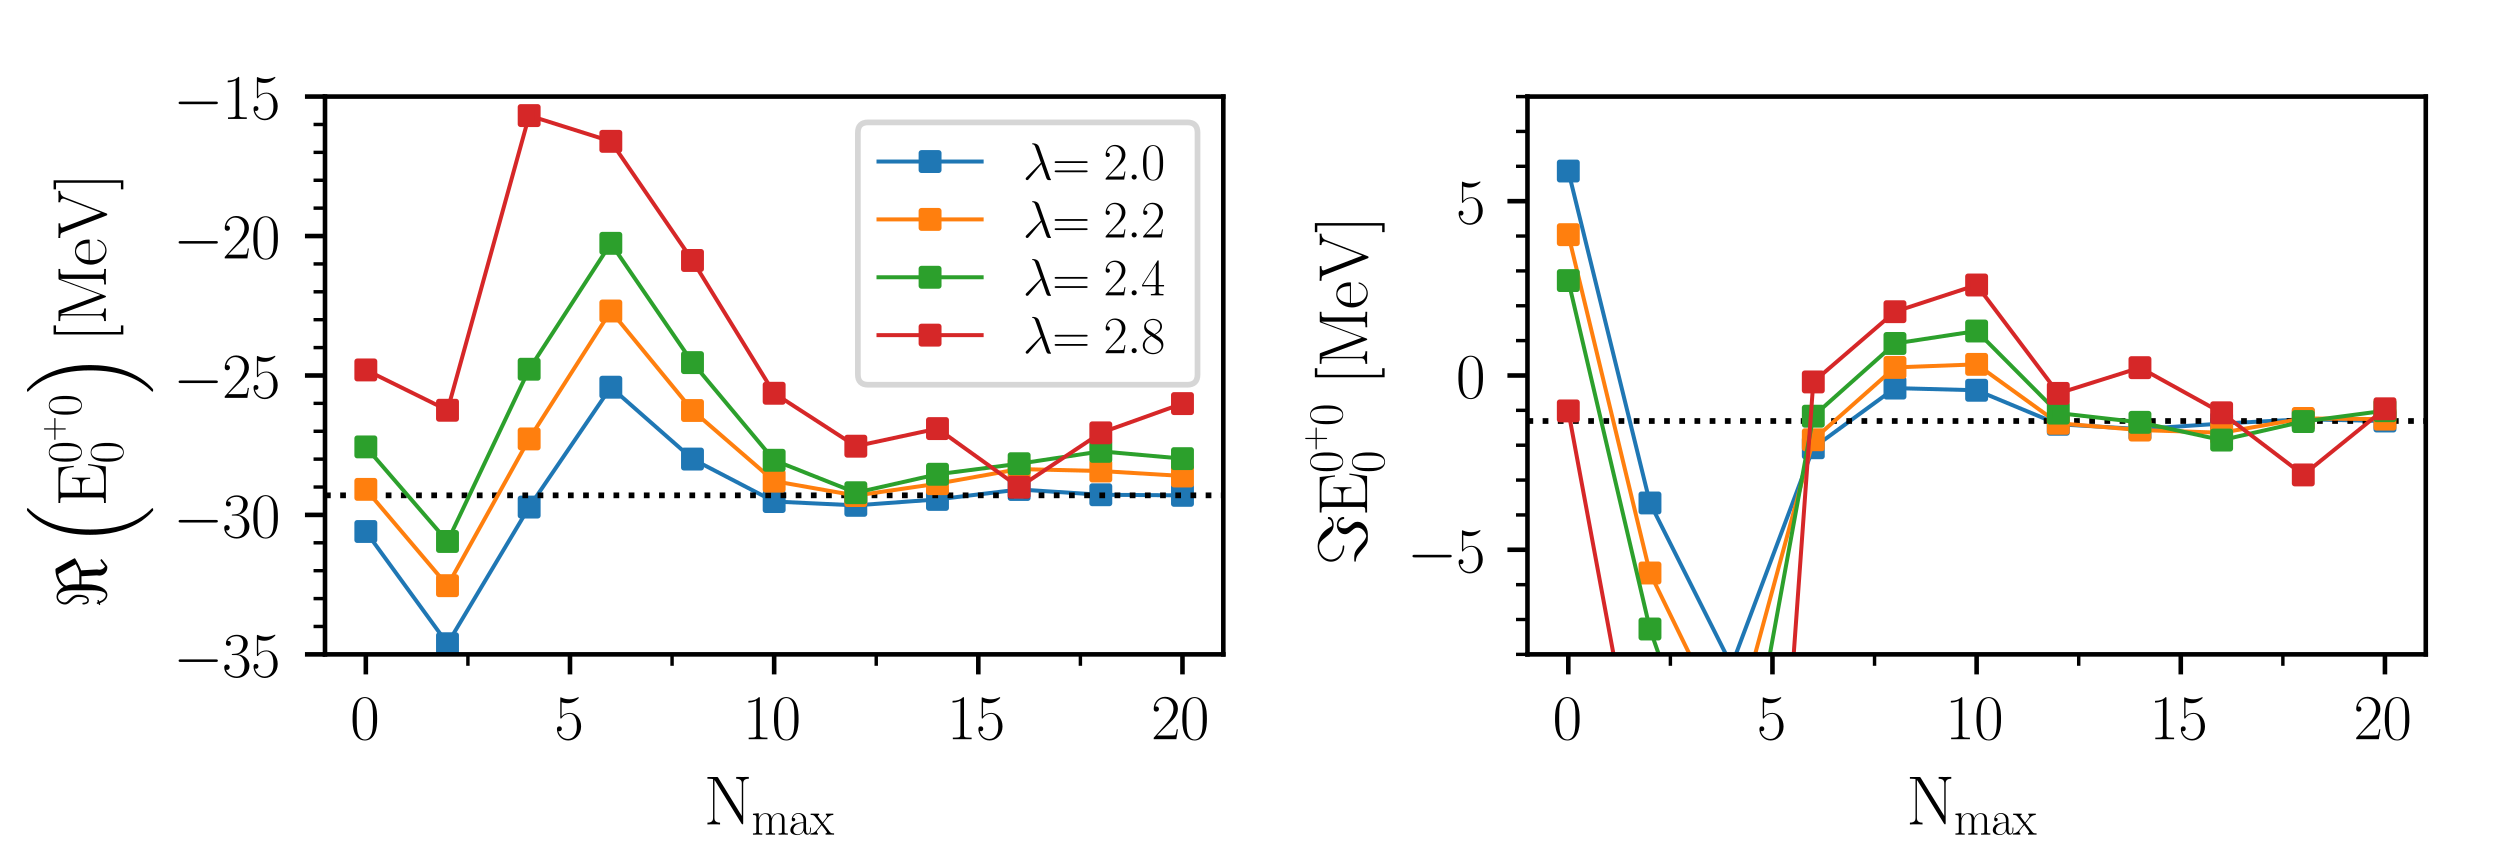 <?xml version="1.0" encoding="utf-8" standalone="no"?>
<!DOCTYPE svg PUBLIC "-//W3C//DTD SVG 1.1//EN"
  "http://www.w3.org/Graphics/SVG/1.1/DTD/svg11.dtd">
<svg xmlns:xlink="http://www.w3.org/1999/xlink" width="436.32pt" height="148.32pt" viewBox="0 0 436.32 148.32" xmlns="http://www.w3.org/2000/svg" version="1.1">
 <defs>
  <style type="text/css">*{stroke-linejoin: round; stroke-linecap: butt}</style>
 </defs>
 <g id="figure_1">
  <g id="patch_1">
   <path d="M 0 148.32 
L 436.32 148.32 
L 436.32 0 
L 0 0 
z
" style="fill: #ffffff"/>
  </g>
  <g id="axes_1">
   <g id="patch_2">
    <path d="M 56.722 114.206 
L 213.502 114.206 
L 213.502 16.857 
L 56.722 16.857 
z
" style="fill: #ffffff"/>
   </g>
   <g id="matplotlib.axis_1">
    <g id="xtick_1">
     <g id="line2d_1">
      <defs>
       <path id="m18f931383c" d="M 0 0 
L 0 3.5 
" style="stroke: #000000; stroke-width: 0.8"/>
      </defs>
      <g>
       <use xlink:href="#m18f931383c" x="63.848" y="114.206" style="stroke: #000000; stroke-width: 0.8"/>
      </g>
     </g>
     <g id="text_1">
      <!-- $\mathdefault{0}$ -->
      <g transform="translate(61.108 129.015) scale(0.11 -0.11)">
       <defs>
        <path id="CMR17-30" d="M 2688 2025 
C 2688 2416 2682 3080 2413 3591 
C 2176 4039 1798 4198 1466 4198 
C 1158 4198 768 4058 525 3597 
C 269 3118 243 2524 243 2025 
C 243 1661 250 1106 448 619 
C 723 -39 1216 -128 1466 -128 
C 1760 -128 2208 -7 2470 600 
C 2662 1042 2688 1559 2688 2025 
z
M 1466 -26 
C 1056 -26 813 325 723 812 
C 653 1188 653 1738 653 2096 
C 653 2588 653 2997 736 3387 
C 858 3929 1216 4096 1466 4096 
C 1728 4096 2067 3923 2189 3400 
C 2272 3036 2278 2607 2278 2096 
C 2278 1680 2278 1169 2202 792 
C 2067 95 1690 -26 1466 -26 
z
" transform="scale(0.016)"/>
       </defs>
       <use xlink:href="#CMR17-30" transform="scale(0.996)"/>
      </g>
     </g>
    </g>
    <g id="xtick_2">
     <g id="line2d_2">
      <g>
       <use xlink:href="#m18f931383c" x="99.48" y="114.206" style="stroke: #000000; stroke-width: 0.8"/>
      </g>
     </g>
     <g id="text_2">
      <!-- $\mathdefault{5}$ -->
      <g transform="translate(96.74 129.015) scale(0.11 -0.11)">
       <defs>
        <path id="CMR17-35" d="M 730 3692 
C 794 3666 1056 3584 1325 3584 
C 1920 3584 2246 3911 2432 4100 
C 2432 4157 2432 4192 2394 4192 
C 2387 4192 2374 4192 2323 4163 
C 2099 4058 1837 3973 1517 3973 
C 1325 3973 1037 3999 723 4139 
C 653 4171 640 4171 634 4171 
C 602 4171 595 4164 595 4037 
L 595 2203 
C 595 2089 595 2057 659 2057 
C 691 2057 704 2070 736 2114 
C 941 2401 1222 2522 1542 2522 
C 1766 2522 2246 2382 2246 1289 
C 2246 1085 2246 715 2054 421 
C 1894 159 1645 25 1370 25 
C 947 25 518 320 403 814 
C 429 807 480 795 506 795 
C 589 795 749 840 749 1038 
C 749 1210 627 1280 506 1280 
C 358 1280 262 1190 262 1011 
C 262 454 704 -128 1382 -128 
C 2042 -128 2669 440 2669 1264 
C 2669 2030 2170 2624 1549 2624 
C 1222 2624 947 2503 730 2274 
L 730 3692 
z
" transform="scale(0.016)"/>
       </defs>
       <use xlink:href="#CMR17-35" transform="scale(0.996)"/>
      </g>
     </g>
    </g>
    <g id="xtick_3">
     <g id="line2d_3">
      <g>
       <use xlink:href="#m18f931383c" x="135.112" y="114.206" style="stroke: #000000; stroke-width: 0.8"/>
      </g>
     </g>
     <g id="text_3">
      <!-- $\mathdefault{10}$ -->
      <g transform="translate(129.632 129.015) scale(0.11 -0.11)">
       <defs>
        <path id="CMR17-31" d="M 1702 4058 
C 1702 4192 1696 4192 1606 4192 
C 1357 3916 979 3827 621 3827 
C 602 3827 570 3827 563 3808 
C 557 3795 557 3782 557 3648 
C 755 3648 1088 3686 1344 3839 
L 1344 461 
C 1344 236 1331 160 781 160 
L 589 160 
L 589 0 
C 896 0 1216 0 1523 0 
C 1830 0 2150 0 2458 0 
L 2458 160 
L 2266 160 
C 1715 160 1702 230 1702 458 
L 1702 4058 
z
" transform="scale(0.016)"/>
       </defs>
       <use xlink:href="#CMR17-31" transform="scale(0.996)"/>
       <use xlink:href="#CMR17-30" transform="translate(45.69 0) scale(0.996)"/>
      </g>
     </g>
    </g>
    <g id="xtick_4">
     <g id="line2d_4">
      <g>
       <use xlink:href="#m18f931383c" x="170.743" y="114.206" style="stroke: #000000; stroke-width: 0.8"/>
      </g>
     </g>
     <g id="text_4">
      <!-- $\mathdefault{15}$ -->
      <g transform="translate(165.264 129.015) scale(0.11 -0.11)">
       <use xlink:href="#CMR17-31" transform="scale(0.996)"/>
       <use xlink:href="#CMR17-35" transform="translate(45.69 0) scale(0.996)"/>
      </g>
     </g>
    </g>
    <g id="xtick_5">
     <g id="line2d_5">
      <g>
       <use xlink:href="#m18f931383c" x="206.375" y="114.206" style="stroke: #000000; stroke-width: 0.8"/>
      </g>
     </g>
     <g id="text_5">
      <!-- $\mathdefault{20}$ -->
      <g transform="translate(200.896 129.015) scale(0.11 -0.11)">
       <defs>
        <path id="CMR17-32" d="M 2669 989 
L 2554 989 
C 2490 536 2438 459 2413 420 
C 2381 369 1920 369 1830 369 
L 602 369 
C 832 619 1280 1072 1824 1597 
C 2214 1967 2669 2402 2669 3035 
C 2669 3790 2067 4224 1395 4224 
C 691 4224 262 3604 262 3030 
C 262 2780 448 2748 525 2748 
C 589 2748 781 2787 781 3010 
C 781 3207 614 3264 525 3264 
C 486 3264 448 3258 422 3245 
C 544 3790 915 4058 1306 4058 
C 1862 4058 2227 3617 2227 3035 
C 2227 2479 1901 2000 1536 1584 
L 262 146 
L 262 0 
L 2515 0 
L 2669 989 
z
" transform="scale(0.016)"/>
       </defs>
       <use xlink:href="#CMR17-32" transform="scale(0.996)"/>
       <use xlink:href="#CMR17-30" transform="translate(45.69 0) scale(0.996)"/>
      </g>
     </g>
    </g>
    <g id="xtick_6">
     <g id="line2d_6">
      <defs>
       <path id="m6ae226baa6" d="M 0 0 
L 0 2 
" style="stroke: #000000; stroke-width: 0.6"/>
      </defs>
      <g>
       <use xlink:href="#m6ae226baa6" x="81.664" y="114.206" style="stroke: #000000; stroke-width: 0.6"/>
      </g>
     </g>
    </g>
    <g id="xtick_7">
     <g id="line2d_7">
      <g>
       <use xlink:href="#m6ae226baa6" x="117.296" y="114.206" style="stroke: #000000; stroke-width: 0.6"/>
      </g>
     </g>
    </g>
    <g id="xtick_8">
     <g id="line2d_8">
      <g>
       <use xlink:href="#m6ae226baa6" x="152.927" y="114.206" style="stroke: #000000; stroke-width: 0.6"/>
      </g>
     </g>
    </g>
    <g id="xtick_9">
     <g id="line2d_9">
      <g>
       <use xlink:href="#m6ae226baa6" x="188.559" y="114.206" style="stroke: #000000; stroke-width: 0.6"/>
      </g>
     </g>
    </g>
    <g id="text_6">
     <!-- $\mathrm{ N_{max}}$ -->
     <g transform="translate(122.844 143.867) scale(0.12 -0.12)">
      <defs>
       <path id="CMR17-4e" d="M 1312 4250 
C 1267 4320 1261 4320 1139 4320 
L 326 4320 
L 326 4160 
L 448 4160 
C 704 4160 819 4129 838 4122 
L 838 610 
C 838 451 838 153 326 153 
L 326 -13 
C 474 0 742 0 902 0 
C 1062 0 1331 0 1478 -13 
L 1478 153 
C 966 153 966 451 966 610 
L 966 4033 
C 1011 3995 1011 3982 1056 3919 
L 3430 76 
C 3475 0 3494 0 3526 0 
C 3590 0 3590 19 3590 139 
L 3590 3705 
C 3590 3863 3590 4160 4102 4160 
L 4102 4326 
C 3955 4320 3686 4320 3526 4320 
C 3366 4320 3098 4320 2950 4326 
L 2950 4160 
C 3462 4160 3462 3862 3462 3703 
L 3462 763 
L 1312 4250 
z
" transform="scale(0.016)"/>
       <path id="CMR17-6d" d="M 4326 1933 
C 4326 2252 4269 2790 3507 2790 
C 3072 2790 2771 2496 2656 2151 
L 2650 2151 
C 2573 2676 2195 2790 1837 2790 
C 1331 2790 1069 2400 973 2144 
L 966 2144 
L 966 2790 
L 211 2720 
L 211 2554 
C 589 2554 646 2515 646 2208 
L 646 428 
C 646 184 621 153 211 153 
L 211 -13 
C 365 0 646 0 813 0 
C 979 0 1267 0 1421 -13 
L 1421 153 
C 1011 153 986 178 986 428 
L 986 1658 
C 986 2247 1344 2688 1792 2688 
C 2266 2688 2317 2266 2317 1958 
L 2317 428 
C 2317 184 2291 153 1882 153 
L 1882 -13 
C 2035 0 2317 0 2483 0 
C 2650 0 2938 0 3091 -13 
L 3091 153 
C 2682 153 2656 178 2656 428 
L 2656 1658 
C 2656 2247 3014 2688 3462 2688 
C 3936 2688 3987 2266 3987 1958 
L 3987 428 
C 3987 184 3962 153 3552 153 
L 3552 -13 
C 3706 0 3987 0 4154 0 
C 4320 0 4608 0 4762 -13 
L 4762 153 
C 4352 153 4326 178 4326 428 
L 4326 1933 
z
" transform="scale(0.016)"/>
       <path id="CMR17-61" d="M 2304 1653 
C 2304 2072 2304 2294 2035 2543 
C 1798 2752 1523 2816 1306 2816 
C 800 2816 435 2407 435 1971 
C 435 1728 627 1728 666 1728 
C 749 1728 896 1778 896 1954 
C 896 2112 774 2181 666 2181 
C 640 2181 608 2174 589 2168 
C 723 2592 1069 2714 1293 2714 
C 1613 2714 1965 2429 1965 1885 
L 1965 1600 
C 1587 1600 1133 1549 774 1357 
C 371 1133 256 813 256 570 
C 256 77 832 -64 1171 -64 
C 1523 -64 1850 139 1990 511 
C 2003 233 2182 -18 2464 -18 
C 2598 -18 2938 70 2938 567 
L 2938 920 
L 2822 920 
L 2822 562 
C 2822 178 2650 128 2566 128 
C 2304 128 2304 458 2304 738 
L 2304 1653 
z
M 1965 870 
C 1965 317 1568 38 1216 38 
C 896 38 646 275 646 570 
C 646 761 730 1100 1101 1305 
C 1408 1478 1760 1504 1965 1504 
L 1965 870 
z
" transform="scale(0.016)"/>
       <path id="CMR17-78" d="M 1664 1477 
C 1856 1726 2074 2006 2253 2216 
C 2464 2458 2707 2560 2989 2560 
L 2989 2726 
C 2880 2726 2656 2726 2541 2726 
C 2368 2726 2170 2726 2022 2732 
L 2022 2566 
C 2112 2553 2163 2489 2163 2400 
C 2163 2285 2099 2215 2067 2171 
L 1594 1573 
L 1030 2306 
C 973 2376 973 2388 973 2420 
C 973 2497 1037 2560 1146 2560 
L 1146 2732 
C 992 2726 717 2726 557 2726 
C 384 2726 179 2726 38 2732 
L 38 2560 
C 384 2560 461 2534 614 2343 
L 1350 1395 
C 1363 1382 1395 1344 1395 1325 
C 1395 1299 838 619 768 530 
C 480 185 179 160 6 160 
L 6 0 
C 115 0 339 0 454 0 
C 582 0 864 0 979 -6 
L 979 160 
C 941 166 838 179 838 325 
C 838 440 890 510 947 586 
L 1478 1236 
L 2035 512 
C 2086 442 2163 346 2163 301 
C 2163 211 2086 160 1984 160 
L 1984 -6 
C 2138 0 2413 0 2573 0 
C 2746 0 2950 0 3091 -6 
L 3091 160 
C 2771 160 2675 172 2522 370 
L 1664 1477 
z
" transform="scale(0.016)"/>
      </defs>
      <use xlink:href="#CMR17-4e" transform="scale(0.996)"/>
      <use xlink:href="#CMR17-6d" transform="translate(69.072 -14.944) scale(0.697)"/>
      <use xlink:href="#CMR17-61" transform="translate(122.916 -14.944) scale(0.697)"/>
      <use xlink:href="#CMR17-78" transform="translate(154.899 -14.944) scale(0.697)"/>
     </g>
    </g>
   </g>
   <g id="matplotlib.axis_2">
    <g id="ytick_1">
     <g id="line2d_10">
      <defs>
       <path id="meda56d54de" d="M 0 0 
L -3.5 0 
" style="stroke: #000000; stroke-width: 0.8"/>
      </defs>
      <g>
       <use xlink:href="#meda56d54de" x="56.722" y="114.206" style="stroke: #000000; stroke-width: 0.8"/>
      </g>
     </g>
     <g id="text_7">
      <!-- $\mathdefault{−35}$ -->
      <g transform="translate(30.239 118.11) scale(0.11 -0.11)">
       <defs>
        <path id="CMSY10-0" d="M 4218 1472 
C 4326 1472 4442 1472 4442 1600 
C 4442 1728 4326 1728 4218 1728 
L 755 1728 
C 646 1728 531 1728 531 1600 
C 531 1472 646 1472 755 1472 
L 4218 1472 
z
" transform="scale(0.016)"/>
        <path id="CMR17-33" d="M 1414 2157 
C 1984 2157 2234 1662 2234 1090 
C 2234 320 1824 25 1453 25 
C 1114 25 563 194 390 693 
C 422 680 454 680 486 680 
C 640 680 755 782 755 948 
C 755 1133 614 1216 486 1216 
C 378 1216 211 1165 211 926 
C 211 335 787 -128 1466 -128 
C 2176 -128 2720 430 2720 1085 
C 2720 1707 2208 2157 1600 2227 
C 2086 2328 2554 2756 2554 3329 
C 2554 3820 2048 4179 1472 4179 
C 890 4179 378 3829 378 3329 
C 378 3110 544 3072 627 3072 
C 762 3072 877 3155 877 3321 
C 877 3486 762 3569 627 3569 
C 602 3569 570 3569 544 3557 
C 730 3959 1235 4032 1459 4032 
C 1683 4032 2106 3925 2106 3320 
C 2106 3143 2080 2828 1862 2550 
C 1670 2304 1453 2304 1242 2284 
C 1210 2284 1062 2269 1037 2269 
C 992 2263 966 2257 966 2208 
C 966 2163 973 2157 1101 2157 
L 1414 2157 
z
" transform="scale(0.016)"/>
       </defs>
       <use xlink:href="#CMSY10-0" transform="scale(0.996)"/>
       <use xlink:href="#CMR17-33" transform="translate(77.487 0) scale(0.996)"/>
       <use xlink:href="#CMR17-35" transform="translate(123.178 0) scale(0.996)"/>
      </g>
     </g>
    </g>
    <g id="ytick_2">
     <g id="line2d_11">
      <g>
       <use xlink:href="#meda56d54de" x="56.722" y="89.869" style="stroke: #000000; stroke-width: 0.8"/>
      </g>
     </g>
     <g id="text_8">
      <!-- $\mathdefault{−30}$ -->
      <g transform="translate(30.239 93.773) scale(0.11 -0.11)">
       <use xlink:href="#CMSY10-0" transform="scale(0.996)"/>
       <use xlink:href="#CMR17-33" transform="translate(77.487 0) scale(0.996)"/>
       <use xlink:href="#CMR17-30" transform="translate(123.178 0) scale(0.996)"/>
      </g>
     </g>
    </g>
    <g id="ytick_3">
     <g id="line2d_12">
      <g>
       <use xlink:href="#meda56d54de" x="56.722" y="65.531" style="stroke: #000000; stroke-width: 0.8"/>
      </g>
     </g>
     <g id="text_9">
      <!-- $\mathdefault{−25}$ -->
      <g transform="translate(30.239 69.436) scale(0.11 -0.11)">
       <use xlink:href="#CMSY10-0" transform="scale(0.996)"/>
       <use xlink:href="#CMR17-32" transform="translate(77.487 0) scale(0.996)"/>
       <use xlink:href="#CMR17-35" transform="translate(123.178 0) scale(0.996)"/>
      </g>
     </g>
    </g>
    <g id="ytick_4">
     <g id="line2d_13">
      <g>
       <use xlink:href="#meda56d54de" x="56.722" y="41.194" style="stroke: #000000; stroke-width: 0.8"/>
      </g>
     </g>
     <g id="text_10">
      <!-- $\mathdefault{−20}$ -->
      <g transform="translate(30.239 45.098) scale(0.11 -0.11)">
       <use xlink:href="#CMSY10-0" transform="scale(0.996)"/>
       <use xlink:href="#CMR17-32" transform="translate(77.487 0) scale(0.996)"/>
       <use xlink:href="#CMR17-30" transform="translate(123.178 0) scale(0.996)"/>
      </g>
     </g>
    </g>
    <g id="ytick_5">
     <g id="line2d_14">
      <g>
       <use xlink:href="#meda56d54de" x="56.722" y="16.857" style="stroke: #000000; stroke-width: 0.8"/>
      </g>
     </g>
     <g id="text_11">
      <!-- $\mathdefault{−15}$ -->
      <g transform="translate(30.239 20.761) scale(0.11 -0.11)">
       <use xlink:href="#CMSY10-0" transform="scale(0.996)"/>
       <use xlink:href="#CMR17-31" transform="translate(77.487 0) scale(0.996)"/>
       <use xlink:href="#CMR17-35" transform="translate(123.178 0) scale(0.996)"/>
      </g>
     </g>
    </g>
    <g id="ytick_6">
     <g id="line2d_15">
      <defs>
       <path id="m89b89d24e7" d="M 0 0 
L -2 0 
" style="stroke: #000000; stroke-width: 0.6"/>
      </defs>
      <g>
       <use xlink:href="#m89b89d24e7" x="56.722" y="109.339" style="stroke: #000000; stroke-width: 0.6"/>
      </g>
     </g>
    </g>
    <g id="ytick_7">
     <g id="line2d_16">
      <g>
       <use xlink:href="#m89b89d24e7" x="56.722" y="104.471" style="stroke: #000000; stroke-width: 0.6"/>
      </g>
     </g>
    </g>
    <g id="ytick_8">
     <g id="line2d_17">
      <g>
       <use xlink:href="#m89b89d24e7" x="56.722" y="99.604" style="stroke: #000000; stroke-width: 0.6"/>
      </g>
     </g>
    </g>
    <g id="ytick_9">
     <g id="line2d_18">
      <g>
       <use xlink:href="#m89b89d24e7" x="56.722" y="94.736" style="stroke: #000000; stroke-width: 0.6"/>
      </g>
     </g>
    </g>
    <g id="ytick_10">
     <g id="line2d_19">
      <g>
       <use xlink:href="#m89b89d24e7" x="56.722" y="85.001" style="stroke: #000000; stroke-width: 0.6"/>
      </g>
     </g>
    </g>
    <g id="ytick_11">
     <g id="line2d_20">
      <g>
       <use xlink:href="#m89b89d24e7" x="56.722" y="80.134" style="stroke: #000000; stroke-width: 0.6"/>
      </g>
     </g>
    </g>
    <g id="ytick_12">
     <g id="line2d_21">
      <g>
       <use xlink:href="#m89b89d24e7" x="56.722" y="75.266" style="stroke: #000000; stroke-width: 0.6"/>
      </g>
     </g>
    </g>
    <g id="ytick_13">
     <g id="line2d_22">
      <g>
       <use xlink:href="#m89b89d24e7" x="56.722" y="70.399" style="stroke: #000000; stroke-width: 0.6"/>
      </g>
     </g>
    </g>
    <g id="ytick_14">
     <g id="line2d_23">
      <g>
       <use xlink:href="#m89b89d24e7" x="56.722" y="60.664" style="stroke: #000000; stroke-width: 0.6"/>
      </g>
     </g>
    </g>
    <g id="ytick_15">
     <g id="line2d_24">
      <g>
       <use xlink:href="#m89b89d24e7" x="56.722" y="55.796" style="stroke: #000000; stroke-width: 0.6"/>
      </g>
     </g>
    </g>
    <g id="ytick_16">
     <g id="line2d_25">
      <g>
       <use xlink:href="#m89b89d24e7" x="56.722" y="50.929" style="stroke: #000000; stroke-width: 0.6"/>
      </g>
     </g>
    </g>
    <g id="ytick_17">
     <g id="line2d_26">
      <g>
       <use xlink:href="#m89b89d24e7" x="56.722" y="46.061" style="stroke: #000000; stroke-width: 0.6"/>
      </g>
     </g>
    </g>
    <g id="ytick_18">
     <g id="line2d_27">
      <g>
       <use xlink:href="#m89b89d24e7" x="56.722" y="36.326" style="stroke: #000000; stroke-width: 0.6"/>
      </g>
     </g>
    </g>
    <g id="ytick_19">
     <g id="line2d_28">
      <g>
       <use xlink:href="#m89b89d24e7" x="56.722" y="31.459" style="stroke: #000000; stroke-width: 0.6"/>
      </g>
     </g>
    </g>
    <g id="ytick_20">
     <g id="line2d_29">
      <g>
       <use xlink:href="#m89b89d24e7" x="56.722" y="26.592" style="stroke: #000000; stroke-width: 0.6"/>
      </g>
     </g>
    </g>
    <g id="ytick_21">
     <g id="line2d_30">
      <g>
       <use xlink:href="#m89b89d24e7" x="56.722" y="21.724" style="stroke: #000000; stroke-width: 0.6"/>
      </g>
     </g>
    </g>
    <g id="text_12">
     <!-- $\mathrm{\Re}\left(\mathrm{E^{0^{+}0}_{0}}\right)[\SI[]{}{\mega\eV}]$ -->
     <g transform="translate(18.468 106.176) rotate(-90) scale(0.12 -0.12)">
      <defs>
       <path id="CMSY10-3c" d="M 3667 4500 
C 3615 4590 3609 4596 3519 4596 
C 3078 4596 2296 4413 1963 3855 
C 1867 4039 1554 4502 1068 4502 
C 633 4502 352 4099 352 3734 
C 352 3491 500 3331 679 3145 
C 1038 2787 1038 2684 1038 2448 
C 1038 2070 1000 1686 724 1686 
C 550 1686 518 1923 512 2038 
C 512 2089 505 2140 429 2140 
C 352 2140 352 2070 352 2044 
C 352 1929 410 1545 724 1545 
C 1243 1545 1243 2364 1243 2512 
C 1243 2704 1230 2947 794 3350 
C 615 3510 544 3606 544 3747 
C 544 4022 729 4361 1062 4361 
C 1394 4361 1650 3863 1650 3116 
L 1650 1233 
C 1650 1176 1650 1 1234 1 
C 998 1 762 197 627 598 
C 647 598 775 642 775 700 
C 775 738 724 769 704 769 
C 678 769 595 738 569 726 
C 563 764 530 833 485 833 
C 447 833 402 782 402 750 
C 402 726 415 687 427 668 
C 389 662 293 623 293 573 
C 293 541 331 503 363 503 
C 382 503 459 528 478 541 
C 683 -13 1010 -140 1234 -140 
C 1688 -140 2194 446 2194 1752 
L 2194 2222 
L 2931 2222 
L 3014 801 
C 3014 757 2989 713 2989 591 
C 2989 210 3303 -140 3731 -140 
C 3814 -140 3827 -140 3949 -50 
L 4410 308 
C 4486 372 4493 379 4493 404 
C 4493 455 4390 494 4371 494 
C 4339 494 4109 308 3821 71 
C 3603 211 3526 420 3526 592 
C 3526 713 3552 732 3552 801 
C 3552 986 3520 1316 3514 1513 
C 3501 1643 3475 2162 3469 2253 
C 3827 2369 4525 2785 4538 2791 
C 4557 2810 4570 2824 4570 2856 
C 4570 2869 4531 2946 4525 2952 
L 3667 4500 
z
M 4030 2743 
C 3442 2420 3307 2420 3122 2420 
L 2194 2420 
L 2194 2730 
C 2194 3167 2136 3412 2066 3609 
C 2290 4223 3115 4338 3122 4338 
C 3134 4338 3173 4274 3179 4268 
L 4030 2743 
z
" transform="scale(0.016)"/>
       <path id="CMEX10-10" d="M 3296 -11187 
C 3309 -11194 3366 -11258 3373 -11258 
L 3514 -11258 
C 3533 -11258 3584 -11251 3584 -11194 
C 3584 -11168 3571 -11155 3558 -11136 
C 3328 -10906 2982 -10554 2586 -9850 
C 1894 -8621 1638 -7040 1638 -5504 
C 1638 -2662 2445 -992 3565 141 
C 3584 160 3584 179 3584 192 
C 3584 256 3539 256 3462 256 
C 3379 256 3366 256 3309 205 
C 2701 -320 2016 -1210 1574 -2560 
C 1299 -3405 1152 -4435 1152 -5498 
C 1152 -7014 1427 -8730 2432 -10214 
C 2605 -10464 2842 -10726 2842 -10733 
C 2906 -10810 2995 -10912 3046 -10957 
L 3296 -11187 
z
" transform="scale(0.016)"/>
       <path id="CMR17-45" d="M 3885 1615 
L 3770 1615 
C 3629 676 3546 166 2419 166 
L 1530 166 
C 1274 166 1261 197 1261 414 
L 1261 2176 
L 1862 2176 
C 2464 2176 2522 1960 2522 1430 
L 2637 1430 
L 2637 3081 
L 2522 3081 
C 2522 2557 2464 2342 1862 2342 
L 1261 2342 
L 1261 3913 
C 1261 4128 1274 4160 1530 4160 
L 2406 4160 
C 3398 4160 3514 3769 3603 2929 
L 3718 2929 
L 3565 4325 
L 326 4325 
L 326 4160 
C 768 4160 838 4160 838 3874 
L 838 451 
C 838 166 768 166 326 166 
L 326 0 
L 3654 0 
L 3885 1615 
z
" transform="scale(0.016)"/>
       <path id="CMR17-2b" d="M 2413 1472 
L 4109 1472 
C 4198 1472 4307 1472 4307 1580 
C 4307 1695 4205 1695 4109 1695 
L 2413 1695 
L 2413 3386 
C 2413 3475 2413 3584 2304 3584 
C 2189 3584 2189 3482 2189 3386 
L 2189 1695 
L 493 1695 
C 403 1695 294 1695 294 1587 
C 294 1472 397 1472 493 1472 
L 2189 1472 
L 2189 -218 
C 2189 -307 2189 -416 2298 -416 
C 2413 -416 2413 -314 2413 -218 
L 2413 1472 
z
" transform="scale(0.016)"/>
       <path id="CMEX10-11" d="M 2662 -5498 
C 2662 -3661 2234 -1709 973 -269 
C 883 -166 646 83 493 218 
C 448 256 435 256 352 256 
C 288 256 230 256 230 192 
C 230 166 256 141 269 128 
C 486 -96 832 -448 1229 -1152 
C 1920 -2381 2176 -3962 2176 -5498 
C 2176 -8275 1408 -9971 256 -11142 
C 243 -11155 230 -11174 230 -11194 
C 230 -11258 288 -11258 352 -11258 
C 435 -11258 448 -11258 506 -11206 
C 1114 -10682 1798 -9792 2240 -8442 
C 2522 -7565 2662 -6528 2662 -5498 
z
" transform="scale(0.016)"/>
       <path id="CMR17-5b" d="M 1504 -1600 
L 1504 -1377 
L 902 -1377 
L 902 4544 
L 1504 4544 
L 1504 4767 
L 678 4767 
L 678 -1600 
L 1504 -1600 
z
" transform="scale(0.016)"/>
       <path id="CMR17-4d" d="M 1338 4224 
C 1299 4320 1293 4320 1158 4320 
L 339 4320 
L 339 4160 
C 781 4160 851 4160 851 3875 
L 851 610 
C 851 451 851 153 339 153 
L 339 -13 
C 486 0 755 0 915 0 
C 1075 0 1344 0 1491 -13 
L 1491 153 
C 979 153 979 451 979 610 
L 979 4135 
L 986 4135 
L 2490 89 
C 2515 25 2528 -13 2579 -13 
C 2630 -13 2643 25 2669 89 
L 4186 4166 
L 4192 4166 
L 4192 438 
C 4192 153 4122 153 3680 153 
L 3680 -13 
C 3853 0 4198 0 4384 0 
C 4570 0 4922 0 5094 -13 
L 5094 153 
C 4653 153 4582 153 4582 438 
L 4582 3875 
C 4582 4160 4653 4160 5094 4160 
L 5094 4320 
L 4282 4320 
C 4147 4320 4141 4314 4102 4218 
L 2720 502 
L 1338 4224 
z
" transform="scale(0.016)"/>
       <path id="CMR17-65" d="M 2438 1472 
C 2464 1498 2464 1511 2464 1576 
C 2464 2238 2118 2816 1389 2816 
C 710 2816 173 2169 173 1383 
C 173 551 781 -64 1459 -64 
C 2176 -64 2458 607 2458 740 
C 2458 784 2419 784 2406 784 
C 2362 784 2355 771 2330 696 
C 2189 265 1837 51 1504 51 
C 1229 51 954 203 781 480 
C 582 803 582 1176 582 1472 
L 2438 1472 
z
M 589 1568 
C 634 2505 1126 2714 1382 2714 
C 1818 2714 2112 2297 2118 1568 
L 589 1568 
z
" transform="scale(0.016)"/>
       <path id="CMR17-56" d="M 3776 3745 
C 3834 3886 3936 4160 4365 4160 
L 4365 4332 
C 4218 4319 4051 4319 3891 4319 
C 3738 4319 3475 4319 3328 4332 
L 3328 4160 
C 3648 4160 3661 3936 3661 3898 
C 3661 3827 3642 3783 3622 3732 
L 2362 446 
L 1043 3886 
C 1024 3931 1011 3963 1011 3994 
C 1011 4160 1267 4160 1402 4160 
L 1402 4319 
C 1197 4319 896 4319 685 4319 
C 518 4319 218 4319 64 4332 
L 64 4160 
C 435 4160 506 4135 582 3931 
L 2106 -26 
C 2138 -115 2144 -128 2214 -128 
C 2285 -128 2291 -115 2323 -26 
L 3776 3745 
z
" transform="scale(0.016)"/>
       <path id="CMR17-5d" d="M 915 4767 
L 90 4767 
L 90 4544 
L 691 4544 
L 691 -1377 
L 90 -1377 
L 90 -1600 
L 915 -1600 
L 915 4767 
z
" transform="scale(0.016)"/>
      </defs>
      <use xlink:href="#CMSY10-3c" transform="scale(0.996)"/>
      <use xlink:href="#CMEX10-10" transform="translate(88.557 110.586) scale(0.996)"/>
      <use xlink:href="#CMR17-45" transform="translate(148.056 0) scale(0.996)"/>
      <use xlink:href="#CMR17-30" transform="translate(210.643 36.154) scale(0.697)"/>
      <use xlink:href="#CMR17-2b" transform="translate(242.626 61.461) scale(0.498)"/>
      <use xlink:href="#CMR17-30" transform="translate(278.981 36.154) scale(0.697)"/>
      <use xlink:href="#CMR17-30" transform="translate(210.643 -24.74) scale(0.697)"/>
      <use xlink:href="#CMEX10-11" transform="translate(311.463 110.586) scale(0.996)"/>
      <use xlink:href="#CMR17-5b" transform="translate(387.566 0) scale(0.996)"/>
      <use xlink:href="#CMR17-4d" transform="translate(412.437 0) scale(0.996)"/>
      <use xlink:href="#CMR17-65" transform="translate(497.124 0) scale(0.996)"/>
      <use xlink:href="#CMR17-56" transform="translate(537.61 0) scale(0.996)"/>
      <use xlink:href="#CMR17-5d" transform="translate(607.984 0) scale(0.996)"/>
     </g>
    </g>
   </g>
   <g id="line2d_31">
    <path d="M 63.848 92.761 
L 78.101 112.351 
L 92.353 88.497 
L 106.606 67.581 
L 120.859 80.118 
L 135.112 87.531 
L 149.364 88.198 
L 163.617 87.157 
L 177.87 85.429 
L 192.122 86.349 
L 206.375 86.452 
" clip-path="url(#pb32308be05)" style="fill: none; stroke: #1f77b4; stroke-width: 0.7; stroke-linecap: square"/>
    <defs>
     <path id="m4be1440b8f" d="M -1.5 1.5 
L 1.5 1.5 
L 1.5 -1.5 
L -1.5 -1.5 
z
" style="stroke: #1f77b4; stroke-linejoin: miter"/>
    </defs>
    <g clip-path="url(#pb32308be05)">
     <use xlink:href="#m4be1440b8f" x="63.848" y="92.761" style="fill: #1f77b4; stroke: #1f77b4; stroke-linejoin: miter"/>
     <use xlink:href="#m4be1440b8f" x="78.101" y="112.351" style="fill: #1f77b4; stroke: #1f77b4; stroke-linejoin: miter"/>
     <use xlink:href="#m4be1440b8f" x="92.353" y="88.497" style="fill: #1f77b4; stroke: #1f77b4; stroke-linejoin: miter"/>
     <use xlink:href="#m4be1440b8f" x="106.606" y="67.581" style="fill: #1f77b4; stroke: #1f77b4; stroke-linejoin: miter"/>
     <use xlink:href="#m4be1440b8f" x="120.859" y="80.118" style="fill: #1f77b4; stroke: #1f77b4; stroke-linejoin: miter"/>
     <use xlink:href="#m4be1440b8f" x="135.112" y="87.531" style="fill: #1f77b4; stroke: #1f77b4; stroke-linejoin: miter"/>
     <use xlink:href="#m4be1440b8f" x="149.364" y="88.198" style="fill: #1f77b4; stroke: #1f77b4; stroke-linejoin: miter"/>
     <use xlink:href="#m4be1440b8f" x="163.617" y="87.157" style="fill: #1f77b4; stroke: #1f77b4; stroke-linejoin: miter"/>
     <use xlink:href="#m4be1440b8f" x="177.87" y="85.429" style="fill: #1f77b4; stroke: #1f77b4; stroke-linejoin: miter"/>
     <use xlink:href="#m4be1440b8f" x="192.122" y="86.349" style="fill: #1f77b4; stroke: #1f77b4; stroke-linejoin: miter"/>
     <use xlink:href="#m4be1440b8f" x="206.375" y="86.452" style="fill: #1f77b4; stroke: #1f77b4; stroke-linejoin: miter"/>
    </g>
   </g>
   <g id="line2d_32">
    <path d="M 56.722 86.452 
L 213.502 86.452 
" clip-path="url(#pb32308be05)" style="fill: none; stroke-dasharray: 1,1.65; stroke-dashoffset: 0; stroke: #000000"/>
   </g>
   <g id="line2d_33">
    <path d="M 63.848 85.409 
L 78.101 102.219 
L 92.353 76.602 
L 106.606 54.279 
L 120.859 71.643 
L 135.112 83.972 
L 149.364 86.49 
L 163.617 84.417 
L 177.87 81.864 
L 192.122 82.206 
L 206.375 83.072 
" clip-path="url(#pb32308be05)" style="fill: none; stroke: #ff7f0e; stroke-width: 0.7; stroke-linecap: square"/>
    <defs>
     <path id="m495213e7a6" d="M -1.5 1.5 
L 1.5 1.5 
L 1.5 -1.5 
L -1.5 -1.5 
z
" style="stroke: #ff7f0e; stroke-linejoin: miter"/>
    </defs>
    <g clip-path="url(#pb32308be05)">
     <use xlink:href="#m495213e7a6" x="63.848" y="85.409" style="fill: #ff7f0e; stroke: #ff7f0e; stroke-linejoin: miter"/>
     <use xlink:href="#m495213e7a6" x="78.101" y="102.219" style="fill: #ff7f0e; stroke: #ff7f0e; stroke-linejoin: miter"/>
     <use xlink:href="#m495213e7a6" x="92.353" y="76.602" style="fill: #ff7f0e; stroke: #ff7f0e; stroke-linejoin: miter"/>
     <use xlink:href="#m495213e7a6" x="106.606" y="54.279" style="fill: #ff7f0e; stroke: #ff7f0e; stroke-linejoin: miter"/>
     <use xlink:href="#m495213e7a6" x="120.859" y="71.643" style="fill: #ff7f0e; stroke: #ff7f0e; stroke-linejoin: miter"/>
     <use xlink:href="#m495213e7a6" x="135.112" y="83.972" style="fill: #ff7f0e; stroke: #ff7f0e; stroke-linejoin: miter"/>
     <use xlink:href="#m495213e7a6" x="149.364" y="86.49" style="fill: #ff7f0e; stroke: #ff7f0e; stroke-linejoin: miter"/>
     <use xlink:href="#m495213e7a6" x="163.617" y="84.417" style="fill: #ff7f0e; stroke: #ff7f0e; stroke-linejoin: miter"/>
     <use xlink:href="#m495213e7a6" x="177.87" y="81.864" style="fill: #ff7f0e; stroke: #ff7f0e; stroke-linejoin: miter"/>
     <use xlink:href="#m495213e7a6" x="192.122" y="82.206" style="fill: #ff7f0e; stroke: #ff7f0e; stroke-linejoin: miter"/>
     <use xlink:href="#m495213e7a6" x="206.375" y="83.072" style="fill: #ff7f0e; stroke: #ff7f0e; stroke-linejoin: miter"/>
    </g>
   </g>
   <g id="line2d_34">
    <path d="M 63.848 77.997 
L 78.101 94.5 
L 92.353 64.441 
L 106.606 42.468 
L 120.859 63.287 
L 135.112 80.332 
L 149.364 85.99 
L 163.617 82.772 
L 177.87 80.929 
L 192.122 78.773 
L 206.375 80.043 
" clip-path="url(#pb32308be05)" style="fill: none; stroke: #2ca02c; stroke-width: 0.7; stroke-linecap: square"/>
    <defs>
     <path id="mab97c2d0ae" d="M -1.5 1.5 
L 1.5 1.5 
L 1.5 -1.5 
L -1.5 -1.5 
z
" style="stroke: #2ca02c; stroke-linejoin: miter"/>
    </defs>
    <g clip-path="url(#pb32308be05)">
     <use xlink:href="#mab97c2d0ae" x="63.848" y="77.997" style="fill: #2ca02c; stroke: #2ca02c; stroke-linejoin: miter"/>
     <use xlink:href="#mab97c2d0ae" x="78.101" y="94.5" style="fill: #2ca02c; stroke: #2ca02c; stroke-linejoin: miter"/>
     <use xlink:href="#mab97c2d0ae" x="92.353" y="64.441" style="fill: #2ca02c; stroke: #2ca02c; stroke-linejoin: miter"/>
     <use xlink:href="#mab97c2d0ae" x="106.606" y="42.468" style="fill: #2ca02c; stroke: #2ca02c; stroke-linejoin: miter"/>
     <use xlink:href="#mab97c2d0ae" x="120.859" y="63.287" style="fill: #2ca02c; stroke: #2ca02c; stroke-linejoin: miter"/>
     <use xlink:href="#mab97c2d0ae" x="135.112" y="80.332" style="fill: #2ca02c; stroke: #2ca02c; stroke-linejoin: miter"/>
     <use xlink:href="#mab97c2d0ae" x="149.364" y="85.99" style="fill: #2ca02c; stroke: #2ca02c; stroke-linejoin: miter"/>
     <use xlink:href="#mab97c2d0ae" x="163.617" y="82.772" style="fill: #2ca02c; stroke: #2ca02c; stroke-linejoin: miter"/>
     <use xlink:href="#mab97c2d0ae" x="177.87" y="80.929" style="fill: #2ca02c; stroke: #2ca02c; stroke-linejoin: miter"/>
     <use xlink:href="#mab97c2d0ae" x="192.122" y="78.773" style="fill: #2ca02c; stroke: #2ca02c; stroke-linejoin: miter"/>
     <use xlink:href="#mab97c2d0ae" x="206.375" y="80.043" style="fill: #2ca02c; stroke: #2ca02c; stroke-linejoin: miter"/>
    </g>
   </g>
   <g id="line2d_35">
    <path d="M 63.848 64.567 
L 78.101 71.599 
L 92.353 20.172 
L 106.606 24.668 
L 120.859 45.459 
L 135.112 68.635 
L 149.364 77.872 
L 163.617 74.8 
L 177.87 85.033 
L 192.122 75.542 
L 206.375 70.438 
" clip-path="url(#pb32308be05)" style="fill: none; stroke: #d62728; stroke-width: 0.7; stroke-linecap: square"/>
    <defs>
     <path id="ma0df2933da" d="M -1.5 1.5 
L 1.5 1.5 
L 1.5 -1.5 
L -1.5 -1.5 
z
" style="stroke: #d62728; stroke-linejoin: miter"/>
    </defs>
    <g clip-path="url(#pb32308be05)">
     <use xlink:href="#ma0df2933da" x="63.848" y="64.567" style="fill: #d62728; stroke: #d62728; stroke-linejoin: miter"/>
     <use xlink:href="#ma0df2933da" x="78.101" y="71.599" style="fill: #d62728; stroke: #d62728; stroke-linejoin: miter"/>
     <use xlink:href="#ma0df2933da" x="92.353" y="20.172" style="fill: #d62728; stroke: #d62728; stroke-linejoin: miter"/>
     <use xlink:href="#ma0df2933da" x="106.606" y="24.668" style="fill: #d62728; stroke: #d62728; stroke-linejoin: miter"/>
     <use xlink:href="#ma0df2933da" x="120.859" y="45.459" style="fill: #d62728; stroke: #d62728; stroke-linejoin: miter"/>
     <use xlink:href="#ma0df2933da" x="135.112" y="68.635" style="fill: #d62728; stroke: #d62728; stroke-linejoin: miter"/>
     <use xlink:href="#ma0df2933da" x="149.364" y="77.872" style="fill: #d62728; stroke: #d62728; stroke-linejoin: miter"/>
     <use xlink:href="#ma0df2933da" x="163.617" y="74.8" style="fill: #d62728; stroke: #d62728; stroke-linejoin: miter"/>
     <use xlink:href="#ma0df2933da" x="177.87" y="85.033" style="fill: #d62728; stroke: #d62728; stroke-linejoin: miter"/>
     <use xlink:href="#ma0df2933da" x="192.122" y="75.542" style="fill: #d62728; stroke: #d62728; stroke-linejoin: miter"/>
     <use xlink:href="#ma0df2933da" x="206.375" y="70.438" style="fill: #d62728; stroke: #d62728; stroke-linejoin: miter"/>
    </g>
   </g>
   <g id="patch_3">
    <path d="M 56.722 114.206 
L 56.722 16.857 
" style="fill: none; stroke: #000000; stroke-width: 0.8; stroke-linejoin: miter; stroke-linecap: square"/>
   </g>
   <g id="patch_4">
    <path d="M 213.502 114.206 
L 213.502 16.857 
" style="fill: none; stroke: #000000; stroke-width: 0.8; stroke-linejoin: miter; stroke-linecap: square"/>
   </g>
   <g id="patch_5">
    <path d="M 56.722 114.206 
L 213.502 114.206 
" style="fill: none; stroke: #000000; stroke-width: 0.8; stroke-linejoin: miter; stroke-linecap: square"/>
   </g>
   <g id="patch_6">
    <path d="M 56.722 16.857 
L 213.502 16.857 
" style="fill: none; stroke: #000000; stroke-width: 0.8; stroke-linejoin: miter; stroke-linecap: square"/>
   </g>
   <g id="legend_1">
    <g id="patch_7">
     <path d="M 151.523 67.15 
L 207.202 67.15 
Q 209.002 67.15 209.002 65.35 
L 209.002 23.157 
Q 209.002 21.357 207.202 21.357 
L 151.523 21.357 
Q 149.723 21.357 149.723 23.157 
L 149.723 65.35 
Q 149.723 67.15 151.523 67.15 
z
" style="fill: #ffffff; opacity: 0.8; stroke: #cccccc; stroke-linejoin: miter"/>
    </g>
    <g id="line2d_36">
     <path d="M 153.323 28.195 
L 162.323 28.195 
L 171.323 28.195 
" style="fill: none; stroke: #1f77b4; stroke-width: 0.7; stroke-linecap: square"/>
     <g>
      <use xlink:href="#m4be1440b8f" x="162.323" y="28.195" style="fill: #1f77b4; stroke: #1f77b4; stroke-linejoin: miter"/>
     </g>
    </g>
    <g id="text_13">
     <!-- $\lambda$$ =2.0$ -->
     <g transform="translate(178.523 31.345) scale(0.09 -0.09)">
      <defs>
       <path id="CMMI12-15" d="M 1978 3965 
C 1818 4416 1312 4416 1229 4416 
C 1190 4416 1120 4416 1120 4352 
C 1120 4302 1158 4295 1190 4289 
C 1286 4276 1363 4263 1466 4080 
C 1530 3959 2189 2059 2189 2046 
C 2189 2040 2182 2033 2131 1982 
L 467 311 
C 390 234 339 183 339 102 
C 339 12 416 -64 518 -64 
C 544 -64 614 -51 653 -13 
C 755 82 1670 1194 2253 1881 
C 2419 1383 2624 797 2822 261 
C 2854 166 2886 76 2976 -6 
C 3040 -64 3053 -64 3232 -64 
L 3354 -64 
C 3379 -64 3424 -64 3424 -13 
C 3424 13 3418 19 3392 45 
C 3334 115 3290 229 3264 306 
L 1978 3965 
z
" transform="scale(0.016)"/>
       <path id="CMR17-3d" d="M 4115 2017 
C 4211 2017 4307 2017 4307 2125 
C 4307 2240 4198 2240 4090 2240 
L 512 2240 
C 403 2240 294 2240 294 2125 
C 294 2017 390 2017 486 2017 
L 4115 2017 
z
M 4090 896 
C 4198 896 4307 896 4307 1011 
C 4307 1119 4211 1119 4115 1119 
L 486 1119 
C 390 1119 294 1119 294 1011 
C 294 896 403 896 512 896 
L 4090 896 
z
" transform="scale(0.016)"/>
       <path id="CMMI12-3a" d="M 1178 307 
C 1178 492 1024 619 870 619 
C 685 619 557 466 557 313 
C 557 128 710 0 864 0 
C 1050 0 1178 153 1178 307 
z
" transform="scale(0.016)"/>
      </defs>
      <use xlink:href="#CMMI12-15" transform="scale(0.996)"/>
      <use xlink:href="#CMR17-3d" transform="translate(56.904 0) scale(0.996)"/>
      <use xlink:href="#CMR17-32" transform="translate(156.293 0) scale(0.996)"/>
      <use xlink:href="#CMMI12-3a" transform="translate(201.983 0) scale(0.996)"/>
      <use xlink:href="#CMR17-30" transform="translate(229.081 0) scale(0.996)"/>
     </g>
    </g>
    <g id="line2d_37">
     <path d="M 153.323 38.293 
L 162.323 38.293 
L 171.323 38.293 
" style="fill: none; stroke: #ff7f0e; stroke-width: 0.7; stroke-linecap: square"/>
     <g>
      <use xlink:href="#m495213e7a6" x="162.323" y="38.293" style="fill: #ff7f0e; stroke: #ff7f0e; stroke-linejoin: miter"/>
     </g>
    </g>
    <g id="text_14">
     <!-- $\lambda$$ =2.2$ -->
     <g transform="translate(178.523 41.443) scale(0.09 -0.09)">
      <use xlink:href="#CMMI12-15" transform="scale(0.996)"/>
      <use xlink:href="#CMR17-3d" transform="translate(56.904 0) scale(0.996)"/>
      <use xlink:href="#CMR17-32" transform="translate(156.293 0) scale(0.996)"/>
      <use xlink:href="#CMMI12-3a" transform="translate(201.983 0) scale(0.996)"/>
      <use xlink:href="#CMR17-32" transform="translate(229.081 0) scale(0.996)"/>
     </g>
    </g>
    <g id="line2d_38">
     <path d="M 153.323 48.392 
L 162.323 48.392 
L 171.323 48.392 
" style="fill: none; stroke: #2ca02c; stroke-width: 0.7; stroke-linecap: square"/>
     <g>
      <use xlink:href="#mab97c2d0ae" x="162.323" y="48.392" style="fill: #2ca02c; stroke: #2ca02c; stroke-linejoin: miter"/>
     </g>
    </g>
    <g id="text_15">
     <!-- $\lambda$$ =2.4$ -->
     <g transform="translate(178.523 51.542) scale(0.09 -0.09)">
      <defs>
       <path id="CMR17-34" d="M 2150 4122 
C 2150 4256 2144 4256 2029 4256 
L 128 1254 
L 128 1088 
L 1779 1088 
L 1779 457 
C 1779 224 1766 160 1318 160 
L 1197 160 
L 1197 0 
C 1402 0 1747 0 1965 0 
C 2182 0 2528 0 2733 0 
L 2733 160 
L 2611 160 
C 2163 160 2150 224 2150 457 
L 2150 1088 
L 2803 1088 
L 2803 1254 
L 2150 1254 
L 2150 4122 
z
M 1798 3703 
L 1798 1254 
L 256 1254 
L 1798 3703 
z
" transform="scale(0.016)"/>
      </defs>
      <use xlink:href="#CMMI12-15" transform="scale(0.996)"/>
      <use xlink:href="#CMR17-3d" transform="translate(56.904 0) scale(0.996)"/>
      <use xlink:href="#CMR17-32" transform="translate(156.293 0) scale(0.996)"/>
      <use xlink:href="#CMMI12-3a" transform="translate(201.983 0) scale(0.996)"/>
      <use xlink:href="#CMR17-34" transform="translate(229.081 0) scale(0.996)"/>
     </g>
    </g>
    <g id="line2d_39">
     <path d="M 153.323 58.49 
L 162.323 58.49 
L 171.323 58.49 
" style="fill: none; stroke: #d62728; stroke-width: 0.7; stroke-linecap: square"/>
     <g>
      <use xlink:href="#ma0df2933da" x="162.323" y="58.49" style="fill: #d62728; stroke: #d62728; stroke-linejoin: miter"/>
     </g>
    </g>
    <g id="text_16">
     <!-- $\lambda$$ =2.8$ -->
     <g transform="translate(178.523 61.64) scale(0.09 -0.09)">
      <defs>
       <path id="CMR17-38" d="M 1741 2264 
C 2144 2467 2554 2773 2554 3263 
C 2554 3841 1990 4179 1472 4179 
C 890 4179 378 3759 378 3180 
C 378 3021 416 2747 666 2505 
C 730 2442 998 2251 1171 2130 
C 883 1983 211 1634 211 934 
C 211 279 838 -128 1459 -128 
C 2144 -128 2720 362 2720 1010 
C 2720 1590 2330 1857 2074 2029 
L 1741 2264 
z
M 902 2822 
C 851 2854 595 3051 595 3351 
C 595 3739 998 4032 1459 4032 
C 1965 4032 2336 3676 2336 3262 
C 2336 2669 1670 2331 1638 2331 
C 1632 2331 1626 2331 1574 2370 
L 902 2822 
z
M 2080 1519 
C 2176 1449 2483 1240 2483 851 
C 2483 381 2010 25 1472 25 
C 890 25 448 438 448 940 
C 448 1443 838 1862 1280 2060 
L 2080 1519 
z
" transform="scale(0.016)"/>
      </defs>
      <use xlink:href="#CMMI12-15" transform="scale(0.996)"/>
      <use xlink:href="#CMR17-3d" transform="translate(56.904 0) scale(0.996)"/>
      <use xlink:href="#CMR17-32" transform="translate(156.293 0) scale(0.996)"/>
      <use xlink:href="#CMMI12-3a" transform="translate(201.983 0) scale(0.996)"/>
      <use xlink:href="#CMR17-38" transform="translate(229.081 0) scale(0.996)"/>
     </g>
    </g>
   </g>
  </g>
  <g id="axes_2">
   <g id="patch_8">
    <path d="M 266.586 114.206 
L 423.366 114.206 
L 423.366 16.857 
L 266.586 16.857 
z
" style="fill: #ffffff"/>
   </g>
   <g id="matplotlib.axis_3">
    <g id="xtick_10">
     <g id="line2d_40">
      <g>
       <use xlink:href="#m18f931383c" x="273.713" y="114.206" style="stroke: #000000; stroke-width: 0.8"/>
      </g>
     </g>
     <g id="text_17">
      <!-- $\mathdefault{0}$ -->
      <g transform="translate(270.973 129.015) scale(0.11 -0.11)">
       <use xlink:href="#CMR17-30" transform="scale(0.996)"/>
      </g>
     </g>
    </g>
    <g id="xtick_11">
     <g id="line2d_41">
      <g>
       <use xlink:href="#m18f931383c" x="309.345" y="114.206" style="stroke: #000000; stroke-width: 0.8"/>
      </g>
     </g>
     <g id="text_18">
      <!-- $\mathdefault{5}$ -->
      <g transform="translate(306.605 129.015) scale(0.11 -0.11)">
       <use xlink:href="#CMR17-35" transform="scale(0.996)"/>
      </g>
     </g>
    </g>
    <g id="xtick_12">
     <g id="line2d_42">
      <g>
       <use xlink:href="#m18f931383c" x="344.976" y="114.206" style="stroke: #000000; stroke-width: 0.8"/>
      </g>
     </g>
     <g id="text_19">
      <!-- $\mathdefault{10}$ -->
      <g transform="translate(339.497 129.015) scale(0.11 -0.11)">
       <use xlink:href="#CMR17-31" transform="scale(0.996)"/>
       <use xlink:href="#CMR17-30" transform="translate(45.69 0) scale(0.996)"/>
      </g>
     </g>
    </g>
    <g id="xtick_13">
     <g id="line2d_43">
      <g>
       <use xlink:href="#m18f931383c" x="380.608" y="114.206" style="stroke: #000000; stroke-width: 0.8"/>
      </g>
     </g>
     <g id="text_20">
      <!-- $\mathdefault{15}$ -->
      <g transform="translate(375.129 129.015) scale(0.11 -0.11)">
       <use xlink:href="#CMR17-31" transform="scale(0.996)"/>
       <use xlink:href="#CMR17-35" transform="translate(45.69 0) scale(0.996)"/>
      </g>
     </g>
    </g>
    <g id="xtick_14">
     <g id="line2d_44">
      <g>
       <use xlink:href="#m18f931383c" x="416.24" y="114.206" style="stroke: #000000; stroke-width: 0.8"/>
      </g>
     </g>
     <g id="text_21">
      <!-- $\mathdefault{20}$ -->
      <g transform="translate(410.761 129.015) scale(0.11 -0.11)">
       <use xlink:href="#CMR17-32" transform="scale(0.996)"/>
       <use xlink:href="#CMR17-30" transform="translate(45.69 0) scale(0.996)"/>
      </g>
     </g>
    </g>
    <g id="xtick_15">
     <g id="line2d_45">
      <g>
       <use xlink:href="#m6ae226baa6" x="291.529" y="114.206" style="stroke: #000000; stroke-width: 0.6"/>
      </g>
     </g>
    </g>
    <g id="xtick_16">
     <g id="line2d_46">
      <g>
       <use xlink:href="#m6ae226baa6" x="327.161" y="114.206" style="stroke: #000000; stroke-width: 0.6"/>
      </g>
     </g>
    </g>
    <g id="xtick_17">
     <g id="line2d_47">
      <g>
       <use xlink:href="#m6ae226baa6" x="362.792" y="114.206" style="stroke: #000000; stroke-width: 0.6"/>
      </g>
     </g>
    </g>
    <g id="xtick_18">
     <g id="line2d_48">
      <g>
       <use xlink:href="#m6ae226baa6" x="398.424" y="114.206" style="stroke: #000000; stroke-width: 0.6"/>
      </g>
     </g>
    </g>
    <g id="text_22">
     <!-- $\mathrm{N_{max}}$ -->
     <g transform="translate(332.708 143.867) scale(0.12 -0.12)">
      <use xlink:href="#CMR17-4e" transform="scale(0.996)"/>
      <use xlink:href="#CMR17-6d" transform="translate(69.072 -14.944) scale(0.697)"/>
      <use xlink:href="#CMR17-61" transform="translate(122.916 -14.944) scale(0.697)"/>
      <use xlink:href="#CMR17-78" transform="translate(154.899 -14.944) scale(0.697)"/>
     </g>
    </g>
   </g>
   <g id="matplotlib.axis_4">
    <g id="ytick_22">
     <g id="line2d_49">
      <g>
       <use xlink:href="#meda56d54de" x="266.586" y="95.953" style="stroke: #000000; stroke-width: 0.8"/>
      </g>
     </g>
     <g id="text_23">
      <!-- $\mathdefault{−5}$ -->
      <g transform="translate(245.583 99.857) scale(0.11 -0.11)">
       <use xlink:href="#CMSY10-0" transform="scale(0.996)"/>
       <use xlink:href="#CMR17-35" transform="translate(77.487 0) scale(0.996)"/>
      </g>
     </g>
    </g>
    <g id="ytick_23">
     <g id="line2d_50">
      <g>
       <use xlink:href="#meda56d54de" x="266.586" y="65.531" style="stroke: #000000; stroke-width: 0.8"/>
      </g>
     </g>
     <g id="text_24">
      <!-- $\mathdefault{0}$ -->
      <g transform="translate(254.107 69.436) scale(0.11 -0.11)">
       <use xlink:href="#CMR17-30" transform="scale(0.996)"/>
      </g>
     </g>
    </g>
    <g id="ytick_24">
     <g id="line2d_51">
      <g>
       <use xlink:href="#meda56d54de" x="266.586" y="35.11" style="stroke: #000000; stroke-width: 0.8"/>
      </g>
     </g>
     <g id="text_25">
      <!-- $\mathdefault{5}$ -->
      <g transform="translate(254.107 39.014) scale(0.11 -0.11)">
       <use xlink:href="#CMR17-35" transform="scale(0.996)"/>
      </g>
     </g>
    </g>
    <g id="ytick_25">
     <g id="line2d_52">
      <g>
       <use xlink:href="#m89b89d24e7" x="266.586" y="114.206" style="stroke: #000000; stroke-width: 0.6"/>
      </g>
     </g>
    </g>
    <g id="ytick_26">
     <g id="line2d_53">
      <g>
       <use xlink:href="#m89b89d24e7" x="266.586" y="108.122" style="stroke: #000000; stroke-width: 0.6"/>
      </g>
     </g>
    </g>
    <g id="ytick_27">
     <g id="line2d_54">
      <g>
       <use xlink:href="#m89b89d24e7" x="266.586" y="102.038" style="stroke: #000000; stroke-width: 0.6"/>
      </g>
     </g>
    </g>
    <g id="ytick_28">
     <g id="line2d_55">
      <g>
       <use xlink:href="#m89b89d24e7" x="266.586" y="89.869" style="stroke: #000000; stroke-width: 0.6"/>
      </g>
     </g>
    </g>
    <g id="ytick_29">
     <g id="line2d_56">
      <g>
       <use xlink:href="#m89b89d24e7" x="266.586" y="83.785" style="stroke: #000000; stroke-width: 0.6"/>
      </g>
     </g>
    </g>
    <g id="ytick_30">
     <g id="line2d_57">
      <g>
       <use xlink:href="#m89b89d24e7" x="266.586" y="77.7" style="stroke: #000000; stroke-width: 0.6"/>
      </g>
     </g>
    </g>
    <g id="ytick_31">
     <g id="line2d_58">
      <g>
       <use xlink:href="#m89b89d24e7" x="266.586" y="71.616" style="stroke: #000000; stroke-width: 0.6"/>
      </g>
     </g>
    </g>
    <g id="ytick_32">
     <g id="line2d_59">
      <g>
       <use xlink:href="#m89b89d24e7" x="266.586" y="59.447" style="stroke: #000000; stroke-width: 0.6"/>
      </g>
     </g>
    </g>
    <g id="ytick_33">
     <g id="line2d_60">
      <g>
       <use xlink:href="#m89b89d24e7" x="266.586" y="53.363" style="stroke: #000000; stroke-width: 0.6"/>
      </g>
     </g>
    </g>
    <g id="ytick_34">
     <g id="line2d_61">
      <g>
       <use xlink:href="#m89b89d24e7" x="266.586" y="47.278" style="stroke: #000000; stroke-width: 0.6"/>
      </g>
     </g>
    </g>
    <g id="ytick_35">
     <g id="line2d_62">
      <g>
       <use xlink:href="#m89b89d24e7" x="266.586" y="41.194" style="stroke: #000000; stroke-width: 0.6"/>
      </g>
     </g>
    </g>
    <g id="ytick_36">
     <g id="line2d_63">
      <g>
       <use xlink:href="#m89b89d24e7" x="266.586" y="29.025" style="stroke: #000000; stroke-width: 0.6"/>
      </g>
     </g>
    </g>
    <g id="ytick_37">
     <g id="line2d_64">
      <g>
       <use xlink:href="#m89b89d24e7" x="266.586" y="22.941" style="stroke: #000000; stroke-width: 0.6"/>
      </g>
     </g>
    </g>
    <g id="ytick_38">
     <g id="line2d_65">
      <g>
       <use xlink:href="#m89b89d24e7" x="266.586" y="16.857" style="stroke: #000000; stroke-width: 0.6"/>
      </g>
     </g>
    </g>
    <g id="text_26">
     <!-- $\mathrm{\Im}\mathrm{E^{0^{+}0}_{0}}\ [\SI[]{}{\mega\eV}]$ -->
     <g transform="translate(238.595 98.705) rotate(-90) scale(0.12 -0.12)">
      <defs>
       <path id="CMSY10-3d" d="M 1837 2150 
C 1837 2195 1798 2214 1773 2221 
C 806 2278 550 2918 550 3296 
C 550 3936 1133 4371 1715 4371 
C 2080 4371 2285 4143 2560 3799 
C 2848 3437 3155 3050 3706 3050 
C 4154 3050 4435 3254 4435 3495 
C 4435 3578 4371 3578 4333 3578 
C 4250 3578 4243 3546 4237 3490 
C 4186 3191 3731 3191 3718 3191 
C 3629 3191 3590 3210 3488 3394 
C 2918 4448 2010 4512 1741 4512 
C 966 4512 352 3974 352 3296 
C 352 2509 1139 2080 1728 2080 
C 1766 2080 1837 2080 1837 2150 
z
M 525 1171 
C 410 1171 352 1171 352 1101 
C 352 1088 352 1037 410 1030 
C 634 1018 838 998 1338 550 
C 2016 -70 2157 -70 2669 -70 
C 3002 -70 3270 -70 3584 147 
C 3808 301 3994 557 3994 883 
C 3994 1114 3904 1248 3667 1504 
C 3418 1786 3398 1894 3398 2042 
C 3398 2317 3469 2618 3706 2618 
C 3712 2618 4179 2618 4237 2170 
C 4243 2131 4250 2086 4333 2086 
C 4416 2086 4435 2118 4435 2176 
C 4435 2451 4147 2758 3693 2758 
C 3232 2758 2861 2426 2861 2022 
C 2861 1766 3008 1606 3200 1389 
C 3437 1120 3456 1018 3456 883 
C 3456 288 2797 77 2682 77 
C 2643 77 2464 128 2259 275 
C 2144 358 1965 525 1939 544 
C 1472 986 1229 1171 781 1171 
L 525 1171 
z
" transform="scale(0.016)"/>
      </defs>
      <use xlink:href="#CMSY10-3d" transform="scale(0.996)"/>
      <use xlink:href="#CMR17-45" transform="translate(71.953 0) scale(0.996)"/>
      <use xlink:href="#CMR17-30" transform="translate(134.539 36.154) scale(0.697)"/>
      <use xlink:href="#CMR17-2b" transform="translate(166.522 61.461) scale(0.498)"/>
      <use xlink:href="#CMR17-30" transform="translate(202.878 36.154) scale(0.697)"/>
      <use xlink:href="#CMR17-30" transform="translate(134.539 -24.74) scale(0.697)"/>
      <use xlink:href="#CMR17-5b" transform="translate(263.054 0) scale(0.996)"/>
      <use xlink:href="#CMR17-4d" transform="translate(287.925 0) scale(0.996)"/>
      <use xlink:href="#CMR17-65" transform="translate(372.612 0) scale(0.996)"/>
      <use xlink:href="#CMR17-56" transform="translate(413.098 0) scale(0.996)"/>
      <use xlink:href="#CMR17-5d" transform="translate(483.471 0) scale(0.996)"/>
     </g>
    </g>
   </g>
   <g id="line2d_66">
    <path d="M 273.713 29.85 
L 287.966 87.782 
L 302.218 116.159 
L 316.471 78.147 
L 330.724 67.735 
L 344.976 68.115 
L 359.229 74.045 
L 373.482 74.884 
L 387.735 73.926 
L 401.987 73.175 
L 416.24 73.476 
" clip-path="url(#p687758683b)" style="fill: none; stroke: #1f77b4; stroke-width: 0.7; stroke-linecap: square"/>
    <g clip-path="url(#p687758683b)">
     <use xlink:href="#m4be1440b8f" x="273.713" y="29.85" style="fill: #1f77b4; stroke: #1f77b4; stroke-linejoin: miter"/>
     <use xlink:href="#m4be1440b8f" x="287.966" y="87.782" style="fill: #1f77b4; stroke: #1f77b4; stroke-linejoin: miter"/>
     <use xlink:href="#m4be1440b8f" x="302.218" y="116.159" style="fill: #1f77b4; stroke: #1f77b4; stroke-linejoin: miter"/>
     <use xlink:href="#m4be1440b8f" x="316.471" y="78.147" style="fill: #1f77b4; stroke: #1f77b4; stroke-linejoin: miter"/>
     <use xlink:href="#m4be1440b8f" x="330.724" y="67.735" style="fill: #1f77b4; stroke: #1f77b4; stroke-linejoin: miter"/>
     <use xlink:href="#m4be1440b8f" x="344.976" y="68.115" style="fill: #1f77b4; stroke: #1f77b4; stroke-linejoin: miter"/>
     <use xlink:href="#m4be1440b8f" x="359.229" y="74.045" style="fill: #1f77b4; stroke: #1f77b4; stroke-linejoin: miter"/>
     <use xlink:href="#m4be1440b8f" x="373.482" y="74.884" style="fill: #1f77b4; stroke: #1f77b4; stroke-linejoin: miter"/>
     <use xlink:href="#m4be1440b8f" x="387.735" y="73.926" style="fill: #1f77b4; stroke: #1f77b4; stroke-linejoin: miter"/>
     <use xlink:href="#m4be1440b8f" x="401.987" y="73.175" style="fill: #1f77b4; stroke: #1f77b4; stroke-linejoin: miter"/>
     <use xlink:href="#m4be1440b8f" x="416.24" y="73.476" style="fill: #1f77b4; stroke: #1f77b4; stroke-linejoin: miter"/>
    </g>
   </g>
   <g id="line2d_67">
    <path d="M 266.586 73.476 
L 423.366 73.476 
" clip-path="url(#p687758683b)" style="fill: none; stroke-dasharray: 1,1.65; stroke-dashoffset: 0; stroke: #000000"/>
   </g>
   <g id="line2d_68">
    <path d="M 273.713 40.952 
L 287.966 100.004 
L 302.218 129.25 
L 316.471 76.75 
L 330.724 64.125 
L 344.976 63.591 
L 359.229 73.875 
L 373.482 75.055 
L 387.735 75.521 
L 401.987 73.029 
L 416.24 73.15 
" clip-path="url(#p687758683b)" style="fill: none; stroke: #ff7f0e; stroke-width: 0.7; stroke-linecap: square"/>
    <g clip-path="url(#p687758683b)">
     <use xlink:href="#m495213e7a6" x="273.713" y="40.952" style="fill: #ff7f0e; stroke: #ff7f0e; stroke-linejoin: miter"/>
     <use xlink:href="#m495213e7a6" x="287.966" y="100.004" style="fill: #ff7f0e; stroke: #ff7f0e; stroke-linejoin: miter"/>
     <use xlink:href="#m495213e7a6" x="302.218" y="129.25" style="fill: #ff7f0e; stroke: #ff7f0e; stroke-linejoin: miter"/>
     <use xlink:href="#m495213e7a6" x="316.471" y="76.75" style="fill: #ff7f0e; stroke: #ff7f0e; stroke-linejoin: miter"/>
     <use xlink:href="#m495213e7a6" x="330.724" y="64.125" style="fill: #ff7f0e; stroke: #ff7f0e; stroke-linejoin: miter"/>
     <use xlink:href="#m495213e7a6" x="344.976" y="63.591" style="fill: #ff7f0e; stroke: #ff7f0e; stroke-linejoin: miter"/>
     <use xlink:href="#m495213e7a6" x="359.229" y="73.875" style="fill: #ff7f0e; stroke: #ff7f0e; stroke-linejoin: miter"/>
     <use xlink:href="#m495213e7a6" x="373.482" y="75.055" style="fill: #ff7f0e; stroke: #ff7f0e; stroke-linejoin: miter"/>
     <use xlink:href="#m495213e7a6" x="387.735" y="75.521" style="fill: #ff7f0e; stroke: #ff7f0e; stroke-linejoin: miter"/>
     <use xlink:href="#m495213e7a6" x="401.987" y="73.029" style="fill: #ff7f0e; stroke: #ff7f0e; stroke-linejoin: miter"/>
     <use xlink:href="#m495213e7a6" x="416.24" y="73.15" style="fill: #ff7f0e; stroke: #ff7f0e; stroke-linejoin: miter"/>
    </g>
   </g>
   <g id="line2d_69">
    <path d="M 273.713 48.967 
L 287.966 109.781 
L 301.714 149.32 
M 302.483 149.32 
L 316.471 72.637 
L 330.724 59.947 
L 344.976 57.772 
L 359.229 72.094 
L 373.482 73.713 
L 387.735 76.808 
L 401.987 73.573 
L 416.24 71.679 
" clip-path="url(#p687758683b)" style="fill: none; stroke: #2ca02c; stroke-width: 0.7; stroke-linecap: square"/>
    <g clip-path="url(#p687758683b)">
     <use xlink:href="#mab97c2d0ae" x="273.713" y="48.967" style="fill: #2ca02c; stroke: #2ca02c; stroke-linejoin: miter"/>
     <use xlink:href="#mab97c2d0ae" x="287.966" y="109.781" style="fill: #2ca02c; stroke: #2ca02c; stroke-linejoin: miter"/>
     <use xlink:href="#mab97c2d0ae" x="302.218" y="150.77" style="fill: #2ca02c; stroke: #2ca02c; stroke-linejoin: miter"/>
     <use xlink:href="#mab97c2d0ae" x="316.471" y="72.637" style="fill: #2ca02c; stroke: #2ca02c; stroke-linejoin: miter"/>
     <use xlink:href="#mab97c2d0ae" x="330.724" y="59.947" style="fill: #2ca02c; stroke: #2ca02c; stroke-linejoin: miter"/>
     <use xlink:href="#mab97c2d0ae" x="344.976" y="57.772" style="fill: #2ca02c; stroke: #2ca02c; stroke-linejoin: miter"/>
     <use xlink:href="#mab97c2d0ae" x="359.229" y="72.094" style="fill: #2ca02c; stroke: #2ca02c; stroke-linejoin: miter"/>
     <use xlink:href="#mab97c2d0ae" x="373.482" y="73.713" style="fill: #2ca02c; stroke: #2ca02c; stroke-linejoin: miter"/>
     <use xlink:href="#mab97c2d0ae" x="387.735" y="76.808" style="fill: #2ca02c; stroke: #2ca02c; stroke-linejoin: miter"/>
     <use xlink:href="#mab97c2d0ae" x="401.987" y="73.573" style="fill: #2ca02c; stroke: #2ca02c; stroke-linejoin: miter"/>
     <use xlink:href="#mab97c2d0ae" x="416.24" y="71.679" style="fill: #2ca02c; stroke: #2ca02c; stroke-linejoin: miter"/>
    </g>
   </g>
   <g id="line2d_70">
    <path d="M 273.713 71.717 
L 287.966 148.443 
L 288.073 149.32 
M 310.523 149.32 
L 316.471 66.662 
L 330.724 54.399 
L 344.976 49.74 
L 359.229 68.656 
L 373.482 64.166 
L 387.735 72.045 
L 401.987 82.886 
L 416.24 71.34 
" clip-path="url(#p687758683b)" style="fill: none; stroke: #d62728; stroke-width: 0.7; stroke-linecap: square"/>
    <g clip-path="url(#p687758683b)">
     <use xlink:href="#ma0df2933da" x="273.713" y="71.717" style="fill: #d62728; stroke: #d62728; stroke-linejoin: miter"/>
     <use xlink:href="#ma0df2933da" x="287.966" y="148.443" style="fill: #d62728; stroke: #d62728; stroke-linejoin: miter"/>
     <use xlink:href="#ma0df2933da" x="302.218" y="264.735" style="fill: #d62728; stroke: #d62728; stroke-linejoin: miter"/>
     <use xlink:href="#ma0df2933da" x="316.471" y="66.662" style="fill: #d62728; stroke: #d62728; stroke-linejoin: miter"/>
     <use xlink:href="#ma0df2933da" x="330.724" y="54.399" style="fill: #d62728; stroke: #d62728; stroke-linejoin: miter"/>
     <use xlink:href="#ma0df2933da" x="344.976" y="49.74" style="fill: #d62728; stroke: #d62728; stroke-linejoin: miter"/>
     <use xlink:href="#ma0df2933da" x="359.229" y="68.656" style="fill: #d62728; stroke: #d62728; stroke-linejoin: miter"/>
     <use xlink:href="#ma0df2933da" x="373.482" y="64.166" style="fill: #d62728; stroke: #d62728; stroke-linejoin: miter"/>
     <use xlink:href="#ma0df2933da" x="387.735" y="72.045" style="fill: #d62728; stroke: #d62728; stroke-linejoin: miter"/>
     <use xlink:href="#ma0df2933da" x="401.987" y="82.886" style="fill: #d62728; stroke: #d62728; stroke-linejoin: miter"/>
     <use xlink:href="#ma0df2933da" x="416.24" y="71.34" style="fill: #d62728; stroke: #d62728; stroke-linejoin: miter"/>
    </g>
   </g>
   <g id="patch_9">
    <path d="M 266.586 114.206 
L 266.586 16.857 
" style="fill: none; stroke: #000000; stroke-width: 0.8; stroke-linejoin: miter; stroke-linecap: square"/>
   </g>
   <g id="patch_10">
    <path d="M 423.366 114.206 
L 423.366 16.857 
" style="fill: none; stroke: #000000; stroke-width: 0.8; stroke-linejoin: miter; stroke-linecap: square"/>
   </g>
   <g id="patch_11">
    <path d="M 266.586 114.206 
L 423.366 114.206 
" style="fill: none; stroke: #000000; stroke-width: 0.8; stroke-linejoin: miter; stroke-linecap: square"/>
   </g>
   <g id="patch_12">
    <path d="M 266.586 16.857 
L 423.366 16.857 
" style="fill: none; stroke: #000000; stroke-width: 0.8; stroke-linejoin: miter; stroke-linecap: square"/>
   </g>
  </g>
 </g>
 <defs>
  <clipPath id="pb32308be05">
   <rect x="56.722" y="16.857" width="156.78" height="97.35"/>
  </clipPath>
  <clipPath id="p687758683b">
   <rect x="266.586" y="16.857" width="156.78" height="97.35"/>
  </clipPath>
 </defs>
</svg>
